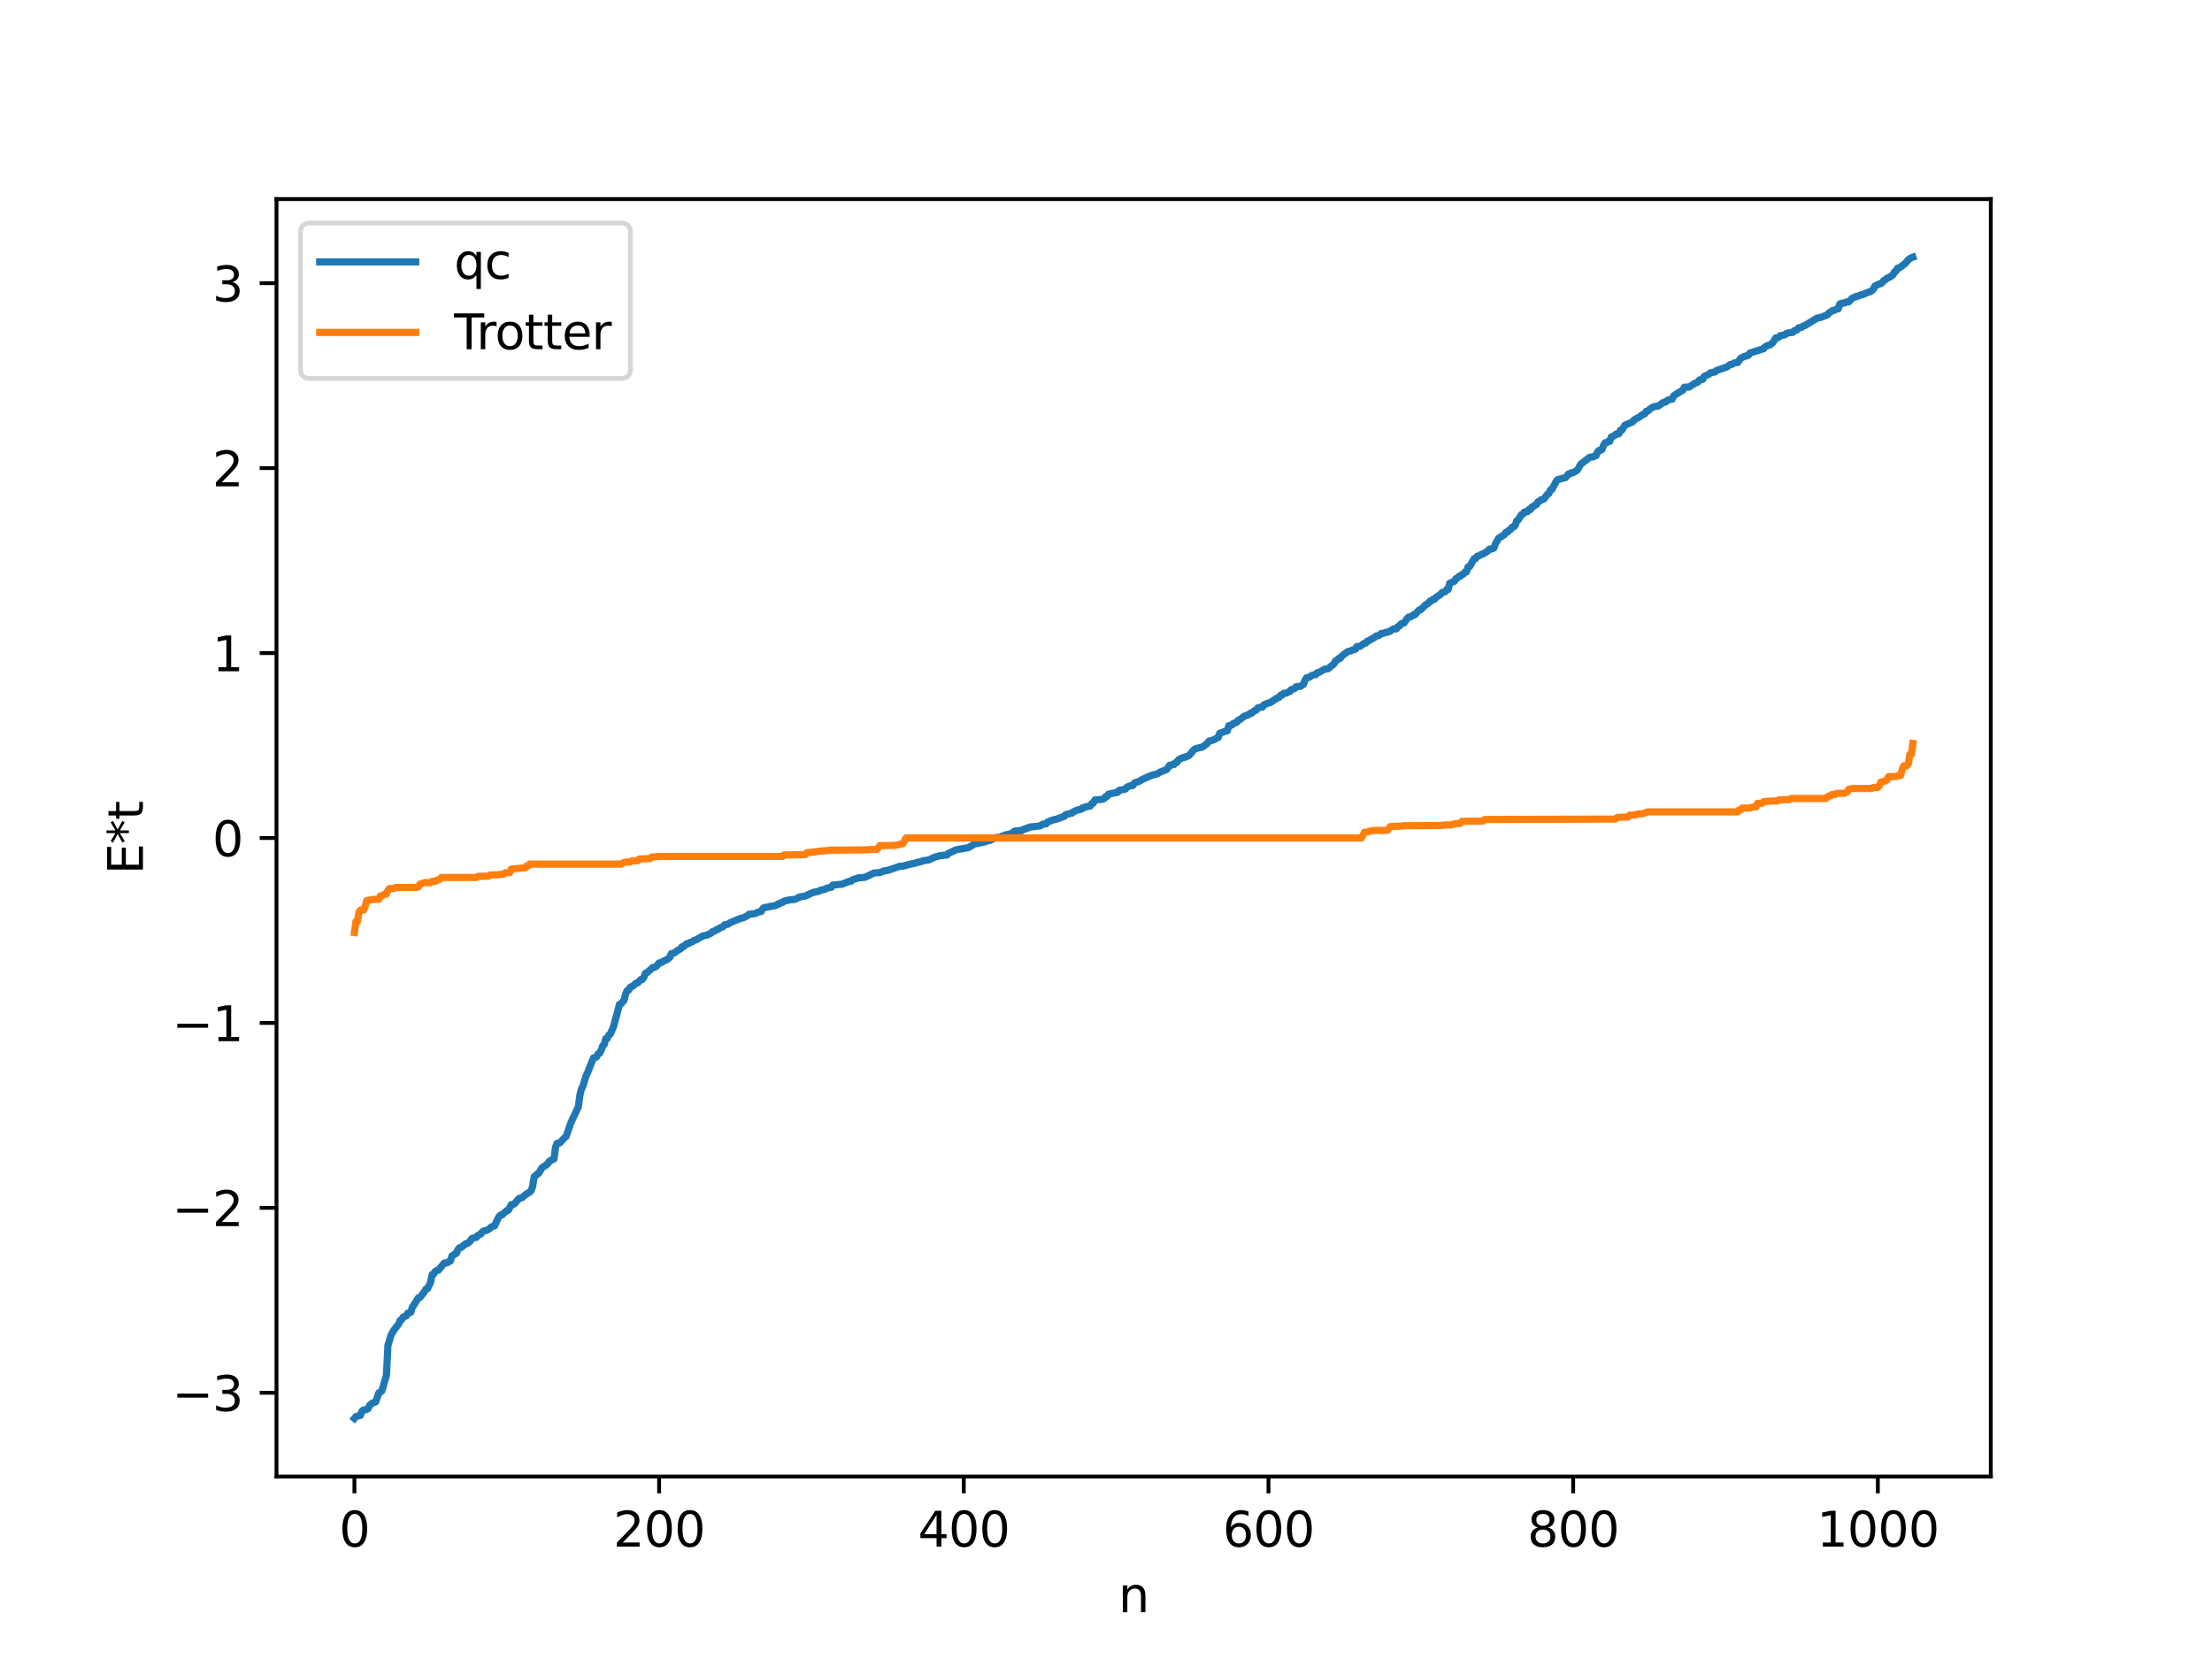 <?xml version="1.0" encoding="utf-8" standalone="no"?>
<!DOCTYPE svg PUBLIC "-//W3C//DTD SVG 1.1//EN"
  "http://www.w3.org/Graphics/SVG/1.1/DTD/svg11.dtd">
<svg xmlns:xlink="http://www.w3.org/1999/xlink" width="460.8pt" height="345.6pt" viewBox="0 0 460.8 345.6" xmlns="http://www.w3.org/2000/svg" version="1.1">
 <defs>
  <style type="text/css">*{stroke-linejoin: round; stroke-linecap: butt}</style>
 </defs>
 <g id="figure_1">
  <g id="patch_1">
   <path d="M 0 345.6 
L 460.8 345.6 
L 460.8 0 
L 0 0 
z
" style="fill: #ffffff"/>
  </g>
  <g id="axes_1">
   <g id="patch_2">
    <path d="M 57.6 307.584 
L 414.72 307.584 
L 414.72 41.472 
L 57.6 41.472 
z
" style="fill: #ffffff"/>
   </g>
   <g id="matplotlib.axis_1">
    <g id="xtick_1">
     <g id="line2d_1">
      <defs>
       <path id="mba7fbed8ed" d="M 0 0 
L 0 3.5 
" style="stroke: #000000; stroke-width: 0.8"/>
      </defs>
      <g>
       <use xlink:href="#mba7fbed8ed" x="73.833" y="307.584" style="stroke: #000000; stroke-width: 0.8"/>
      </g>
     </g>
     <g id="text_1">
      <!-- 0 -->
      <g transform="translate(70.651 322.182) scale(0.1 -0.1)">
       <defs>
        <path id="DejaVuSans-30" d="M 2034 4250 
Q 1547 4250 1301 3770 
Q 1056 3291 1056 2328 
Q 1056 1369 1301 889 
Q 1547 409 2034 409 
Q 2525 409 2770 889 
Q 3016 1369 3016 2328 
Q 3016 3291 2770 3770 
Q 2525 4250 2034 4250 
z
M 2034 4750 
Q 2819 4750 3233 4129 
Q 3647 3509 3647 2328 
Q 3647 1150 3233 529 
Q 2819 -91 2034 -91 
Q 1250 -91 836 529 
Q 422 1150 422 2328 
Q 422 3509 836 4129 
Q 1250 4750 2034 4750 
z
" transform="scale(0.016)"/>
       </defs>
       <use xlink:href="#DejaVuSans-30"/>
      </g>
     </g>
    </g>
    <g id="xtick_2">
     <g id="line2d_2">
      <g>
       <use xlink:href="#mba7fbed8ed" x="137.304" y="307.584" style="stroke: #000000; stroke-width: 0.8"/>
      </g>
     </g>
     <g id="text_2">
      <!-- 200 -->
      <g transform="translate(127.76 322.182) scale(0.1 -0.1)">
       <defs>
        <path id="DejaVuSans-32" d="M 1228 531 
L 3431 531 
L 3431 0 
L 469 0 
L 469 531 
Q 828 903 1448 1529 
Q 2069 2156 2228 2338 
Q 2531 2678 2651 2914 
Q 2772 3150 2772 3378 
Q 2772 3750 2511 3984 
Q 2250 4219 1831 4219 
Q 1534 4219 1204 4116 
Q 875 4013 500 3803 
L 500 4441 
Q 881 4594 1212 4672 
Q 1544 4750 1819 4750 
Q 2544 4750 2975 4387 
Q 3406 4025 3406 3419 
Q 3406 3131 3298 2873 
Q 3191 2616 2906 2266 
Q 2828 2175 2409 1742 
Q 1991 1309 1228 531 
z
" transform="scale(0.016)"/>
       </defs>
       <use xlink:href="#DejaVuSans-32"/>
       <use xlink:href="#DejaVuSans-30" x="63.623"/>
       <use xlink:href="#DejaVuSans-30" x="127.246"/>
      </g>
     </g>
    </g>
    <g id="xtick_3">
     <g id="line2d_3">
      <g>
       <use xlink:href="#mba7fbed8ed" x="200.775" y="307.584" style="stroke: #000000; stroke-width: 0.8"/>
      </g>
     </g>
     <g id="text_3">
      <!-- 400 -->
      <g transform="translate(191.231 322.182) scale(0.1 -0.1)">
       <defs>
        <path id="DejaVuSans-34" d="M 2419 4116 
L 825 1625 
L 2419 1625 
L 2419 4116 
z
M 2253 4666 
L 3047 4666 
L 3047 1625 
L 3713 1625 
L 3713 1100 
L 3047 1100 
L 3047 0 
L 2419 0 
L 2419 1100 
L 313 1100 
L 313 1709 
L 2253 4666 
z
" transform="scale(0.016)"/>
       </defs>
       <use xlink:href="#DejaVuSans-34"/>
       <use xlink:href="#DejaVuSans-30" x="63.623"/>
       <use xlink:href="#DejaVuSans-30" x="127.246"/>
      </g>
     </g>
    </g>
    <g id="xtick_4">
     <g id="line2d_4">
      <g>
       <use xlink:href="#mba7fbed8ed" x="264.246" y="307.584" style="stroke: #000000; stroke-width: 0.8"/>
      </g>
     </g>
     <g id="text_4">
      <!-- 600 -->
      <g transform="translate(254.702 322.182) scale(0.1 -0.1)">
       <defs>
        <path id="DejaVuSans-36" d="M 2113 2584 
Q 1688 2584 1439 2293 
Q 1191 2003 1191 1497 
Q 1191 994 1439 701 
Q 1688 409 2113 409 
Q 2538 409 2786 701 
Q 3034 994 3034 1497 
Q 3034 2003 2786 2293 
Q 2538 2584 2113 2584 
z
M 3366 4563 
L 3366 3988 
Q 3128 4100 2886 4159 
Q 2644 4219 2406 4219 
Q 1781 4219 1451 3797 
Q 1122 3375 1075 2522 
Q 1259 2794 1537 2939 
Q 1816 3084 2150 3084 
Q 2853 3084 3261 2657 
Q 3669 2231 3669 1497 
Q 3669 778 3244 343 
Q 2819 -91 2113 -91 
Q 1303 -91 875 529 
Q 447 1150 447 2328 
Q 447 3434 972 4092 
Q 1497 4750 2381 4750 
Q 2619 4750 2861 4703 
Q 3103 4656 3366 4563 
z
" transform="scale(0.016)"/>
       </defs>
       <use xlink:href="#DejaVuSans-36"/>
       <use xlink:href="#DejaVuSans-30" x="63.623"/>
       <use xlink:href="#DejaVuSans-30" x="127.246"/>
      </g>
     </g>
    </g>
    <g id="xtick_5">
     <g id="line2d_5">
      <g>
       <use xlink:href="#mba7fbed8ed" x="327.717" y="307.584" style="stroke: #000000; stroke-width: 0.8"/>
      </g>
     </g>
     <g id="text_5">
      <!-- 800 -->
      <g transform="translate(318.173 322.182) scale(0.1 -0.1)">
       <defs>
        <path id="DejaVuSans-38" d="M 2034 2216 
Q 1584 2216 1326 1975 
Q 1069 1734 1069 1313 
Q 1069 891 1326 650 
Q 1584 409 2034 409 
Q 2484 409 2743 651 
Q 3003 894 3003 1313 
Q 3003 1734 2745 1975 
Q 2488 2216 2034 2216 
z
M 1403 2484 
Q 997 2584 770 2862 
Q 544 3141 544 3541 
Q 544 4100 942 4425 
Q 1341 4750 2034 4750 
Q 2731 4750 3128 4425 
Q 3525 4100 3525 3541 
Q 3525 3141 3298 2862 
Q 3072 2584 2669 2484 
Q 3125 2378 3379 2068 
Q 3634 1759 3634 1313 
Q 3634 634 3220 271 
Q 2806 -91 2034 -91 
Q 1263 -91 848 271 
Q 434 634 434 1313 
Q 434 1759 690 2068 
Q 947 2378 1403 2484 
z
M 1172 3481 
Q 1172 3119 1398 2916 
Q 1625 2713 2034 2713 
Q 2441 2713 2670 2916 
Q 2900 3119 2900 3481 
Q 2900 3844 2670 4047 
Q 2441 4250 2034 4250 
Q 1625 4250 1398 4047 
Q 1172 3844 1172 3481 
z
" transform="scale(0.016)"/>
       </defs>
       <use xlink:href="#DejaVuSans-38"/>
       <use xlink:href="#DejaVuSans-30" x="63.623"/>
       <use xlink:href="#DejaVuSans-30" x="127.246"/>
      </g>
     </g>
    </g>
    <g id="xtick_6">
     <g id="line2d_6">
      <g>
       <use xlink:href="#mba7fbed8ed" x="391.188" y="307.584" style="stroke: #000000; stroke-width: 0.8"/>
      </g>
     </g>
     <g id="text_6">
      <!-- 1000 -->
      <g transform="translate(378.463 322.182) scale(0.1 -0.1)">
       <defs>
        <path id="DejaVuSans-31" d="M 794 531 
L 1825 531 
L 1825 4091 
L 703 3866 
L 703 4441 
L 1819 4666 
L 2450 4666 
L 2450 531 
L 3481 531 
L 3481 0 
L 794 0 
L 794 531 
z
" transform="scale(0.016)"/>
       </defs>
       <use xlink:href="#DejaVuSans-31"/>
       <use xlink:href="#DejaVuSans-30" x="63.623"/>
       <use xlink:href="#DejaVuSans-30" x="127.246"/>
       <use xlink:href="#DejaVuSans-30" x="190.869"/>
      </g>
     </g>
    </g>
    <g id="text_7">
     <!-- n -->
     <g transform="translate(232.991 335.861) scale(0.1 -0.1)">
      <defs>
       <path id="DejaVuSans-6e" d="M 3513 2113 
L 3513 0 
L 2938 0 
L 2938 2094 
Q 2938 2591 2744 2837 
Q 2550 3084 2163 3084 
Q 1697 3084 1428 2787 
Q 1159 2491 1159 1978 
L 1159 0 
L 581 0 
L 581 3500 
L 1159 3500 
L 1159 2956 
Q 1366 3272 1645 3428 
Q 1925 3584 2291 3584 
Q 2894 3584 3203 3211 
Q 3513 2838 3513 2113 
z
" transform="scale(0.016)"/>
      </defs>
      <use xlink:href="#DejaVuSans-6e"/>
     </g>
    </g>
   </g>
   <g id="matplotlib.axis_2">
    <g id="ytick_1">
     <g id="line2d_7">
      <defs>
       <path id="mbce0ba89d8" d="M 0 0 
L -3.5 0 
" style="stroke: #000000; stroke-width: 0.8"/>
      </defs>
      <g>
       <use xlink:href="#mbce0ba89d8" x="57.6" y="290.141" style="stroke: #000000; stroke-width: 0.8"/>
      </g>
     </g>
     <g id="text_8">
      <!-- −3 -->
      <g transform="translate(35.858 293.941) scale(0.1 -0.1)">
       <defs>
        <path id="DejaVuSans-2212" d="M 678 2272 
L 4684 2272 
L 4684 1741 
L 678 1741 
L 678 2272 
z
" transform="scale(0.016)"/>
        <path id="DejaVuSans-33" d="M 2597 2516 
Q 3050 2419 3304 2112 
Q 3559 1806 3559 1356 
Q 3559 666 3084 287 
Q 2609 -91 1734 -91 
Q 1441 -91 1130 -33 
Q 819 25 488 141 
L 488 750 
Q 750 597 1062 519 
Q 1375 441 1716 441 
Q 2309 441 2620 675 
Q 2931 909 2931 1356 
Q 2931 1769 2642 2001 
Q 2353 2234 1838 2234 
L 1294 2234 
L 1294 2753 
L 1863 2753 
Q 2328 2753 2575 2939 
Q 2822 3125 2822 3475 
Q 2822 3834 2567 4026 
Q 2313 4219 1838 4219 
Q 1578 4219 1281 4162 
Q 984 4106 628 3988 
L 628 4550 
Q 988 4650 1302 4700 
Q 1616 4750 1894 4750 
Q 2613 4750 3031 4423 
Q 3450 4097 3450 3541 
Q 3450 3153 3228 2886 
Q 3006 2619 2597 2516 
z
" transform="scale(0.016)"/>
       </defs>
       <use xlink:href="#DejaVuSans-2212"/>
       <use xlink:href="#DejaVuSans-33" x="83.789"/>
      </g>
     </g>
    </g>
    <g id="ytick_2">
     <g id="line2d_8">
      <g>
       <use xlink:href="#mbce0ba89d8" x="57.6" y="251.616" style="stroke: #000000; stroke-width: 0.8"/>
      </g>
     </g>
     <g id="text_9">
      <!-- −2 -->
      <g transform="translate(35.858 255.415) scale(0.1 -0.1)">
       <use xlink:href="#DejaVuSans-2212"/>
       <use xlink:href="#DejaVuSans-32" x="83.789"/>
      </g>
     </g>
    </g>
    <g id="ytick_3">
     <g id="line2d_9">
      <g>
       <use xlink:href="#mbce0ba89d8" x="57.6" y="213.091" style="stroke: #000000; stroke-width: 0.8"/>
      </g>
     </g>
     <g id="text_10">
      <!-- −1 -->
      <g transform="translate(35.858 216.89) scale(0.1 -0.1)">
       <use xlink:href="#DejaVuSans-2212"/>
       <use xlink:href="#DejaVuSans-31" x="83.789"/>
      </g>
     </g>
    </g>
    <g id="ytick_4">
     <g id="line2d_10">
      <g>
       <use xlink:href="#mbce0ba89d8" x="57.6" y="174.566" style="stroke: #000000; stroke-width: 0.8"/>
      </g>
     </g>
     <g id="text_11">
      <!-- 0 -->
      <g transform="translate(44.237 178.365) scale(0.1 -0.1)">
       <use xlink:href="#DejaVuSans-30"/>
      </g>
     </g>
    </g>
    <g id="ytick_5">
     <g id="line2d_11">
      <g>
       <use xlink:href="#mbce0ba89d8" x="57.6" y="136.041" style="stroke: #000000; stroke-width: 0.8"/>
      </g>
     </g>
     <g id="text_12">
      <!-- 1 -->
      <g transform="translate(44.237 139.84) scale(0.1 -0.1)">
       <use xlink:href="#DejaVuSans-31"/>
      </g>
     </g>
    </g>
    <g id="ytick_6">
     <g id="line2d_12">
      <g>
       <use xlink:href="#mbce0ba89d8" x="57.6" y="97.516" style="stroke: #000000; stroke-width: 0.8"/>
      </g>
     </g>
     <g id="text_13">
      <!-- 2 -->
      <g transform="translate(44.237 101.315) scale(0.1 -0.1)">
       <use xlink:href="#DejaVuSans-32"/>
      </g>
     </g>
    </g>
    <g id="ytick_7">
     <g id="line2d_13">
      <g>
       <use xlink:href="#mbce0ba89d8" x="57.6" y="58.991" style="stroke: #000000; stroke-width: 0.8"/>
      </g>
     </g>
     <g id="text_14">
      <!-- 3 -->
      <g transform="translate(44.237 62.79) scale(0.1 -0.1)">
       <use xlink:href="#DejaVuSans-33"/>
      </g>
     </g>
    </g>
    <g id="text_15">
     <!-- E*t -->
     <g transform="translate(29.778 182.148) rotate(-90) scale(0.1 -0.1)">
      <defs>
       <path id="DejaVuSans-45" d="M 628 4666 
L 3578 4666 
L 3578 4134 
L 1259 4134 
L 1259 2753 
L 3481 2753 
L 3481 2222 
L 1259 2222 
L 1259 531 
L 3634 531 
L 3634 0 
L 628 0 
L 628 4666 
z
" transform="scale(0.016)"/>
       <path id="DejaVuSans-2a" d="M 3009 3897 
L 1888 3291 
L 3009 2681 
L 2828 2375 
L 1778 3009 
L 1778 1831 
L 1422 1831 
L 1422 3009 
L 372 2375 
L 191 2681 
L 1313 3291 
L 191 3897 
L 372 4206 
L 1422 3572 
L 1422 4750 
L 1778 4750 
L 1778 3572 
L 2828 4206 
L 3009 3897 
z
" transform="scale(0.016)"/>
       <path id="DejaVuSans-74" d="M 1172 4494 
L 1172 3500 
L 2356 3500 
L 2356 3053 
L 1172 3053 
L 1172 1153 
Q 1172 725 1289 603 
Q 1406 481 1766 481 
L 2356 481 
L 2356 0 
L 1766 0 
Q 1100 0 847 248 
Q 594 497 594 1153 
L 594 3053 
L 172 3053 
L 172 3500 
L 594 3500 
L 594 4494 
L 1172 4494 
z
" transform="scale(0.016)"/>
      </defs>
      <use xlink:href="#DejaVuSans-45"/>
      <use xlink:href="#DejaVuSans-2a" x="63.184"/>
      <use xlink:href="#DejaVuSans-74" x="113.184"/>
     </g>
    </g>
   </g>
   <g id="line2d_14">
    <path d="M 73.833 295.488 
L 74.15 295.113 
L 75.102 294.833 
L 75.42 293.94 
L 75.737 293.739 
L 76.372 293.626 
L 76.689 293.424 
L 77.006 292.732 
L 77.641 292.251 
L 78.276 292.027 
L 78.91 290.189 
L 79.545 289.76 
L 80.497 286.523 
L 80.815 280.272 
L 81.449 278.146 
L 82.084 277.035 
L 83.036 275.84 
L 83.353 275.072 
L 83.671 274.91 
L 83.988 274.367 
L 84.623 274.144 
L 84.94 273.554 
L 85.258 273.518 
L 85.575 273.36 
L 85.892 272.347 
L 87.162 270.365 
L 87.479 270.281 
L 88.431 269.072 
L 88.748 268.522 
L 89.066 268.448 
L 89.7 267.128 
L 90.018 265.492 
L 90.335 265.426 
L 90.653 264.876 
L 90.97 264.669 
L 91.287 264.643 
L 92.557 263.113 
L 93.191 263.054 
L 93.509 262.797 
L 93.826 262.691 
L 94.143 261.651 
L 95.096 261.048 
L 95.413 260.282 
L 95.73 259.933 
L 96.048 259.876 
L 96.682 259.362 
L 97 259.108 
L 97.317 259.045 
L 97.952 258.572 
L 98.269 258.022 
L 98.904 257.798 
L 99.221 257.795 
L 99.539 257.359 
L 100.173 257.046 
L 100.491 256.618 
L 100.808 256.424 
L 101.443 256.285 
L 102.077 255.872 
L 102.395 255.558 
L 103.029 255.357 
L 103.664 253.986 
L 103.981 253.415 
L 104.299 253.099 
L 104.616 253.062 
L 105.568 252.191 
L 105.886 252.121 
L 106.52 250.941 
L 106.838 250.928 
L 107.155 250.787 
L 108.107 249.664 
L 108.742 249.504 
L 109.377 248.954 
L 110.011 248.516 
L 110.329 248.364 
L 110.646 248.041 
L 110.963 247.127 
L 111.281 245.1 
L 111.598 244.929 
L 111.915 244.547 
L 112.233 244.412 
L 112.867 243.298 
L 113.82 242.662 
L 114.137 242.391 
L 114.454 241.873 
L 115.406 241.425 
L 115.724 238.987 
L 116.041 238.197 
L 116.358 238.179 
L 116.676 238.017 
L 117.628 236.99 
L 117.945 236.742 
L 118.897 233.954 
L 120.484 230.549 
L 120.801 228.123 
L 121.119 226.874 
L 121.436 226.262 
L 122.071 224.135 
L 122.388 223.511 
L 123.34 221.061 
L 123.658 220.356 
L 123.975 220.329 
L 124.292 220.134 
L 124.61 219.508 
L 124.927 219.399 
L 125.244 218.775 
L 125.562 217.85 
L 125.879 217.591 
L 126.196 216.355 
L 126.514 216.325 
L 126.831 215.62 
L 127.148 215.397 
L 127.783 213.945 
L 128.418 211.618 
L 129.053 209.21 
L 129.37 209.102 
L 130.005 208.363 
L 130.322 207.091 
L 130.639 206.379 
L 130.957 206.272 
L 131.274 205.688 
L 131.909 205.351 
L 132.543 204.784 
L 132.861 204.742 
L 133.496 204.05 
L 133.813 204.036 
L 134.13 203.583 
L 134.448 202.752 
L 134.765 202.64 
L 136.034 201.536 
L 136.352 201.509 
L 136.669 201.347 
L 137.304 200.615 
L 137.621 200.556 
L 138.573 200.048 
L 138.891 199.935 
L 139.525 199.448 
L 139.843 198.665 
L 140.477 198.519 
L 141.112 198.023 
L 141.747 197.683 
L 142.064 197.221 
L 142.381 197.217 
L 143.016 196.611 
L 143.334 196.603 
L 143.651 196.37 
L 144.286 196.173 
L 144.603 195.888 
L 144.92 195.824 
L 146.507 194.931 
L 147.142 194.851 
L 148.094 194.423 
L 148.411 194.096 
L 149.046 193.854 
L 149.363 193.614 
L 149.681 193.541 
L 149.998 193.287 
L 150.633 193.029 
L 150.95 192.648 
L 151.585 192.549 
L 152.22 192.162 
L 154.441 191.255 
L 154.758 191.237 
L 155.71 190.749 
L 156.028 190.457 
L 157.297 190.328 
L 157.932 190.004 
L 158.567 189.893 
L 158.884 189.307 
L 159.201 189.074 
L 161.74 188.6 
L 162.058 188.309 
L 162.375 188.287 
L 162.692 188.035 
L 163.01 187.996 
L 163.327 187.725 
L 163.962 187.591 
L 164.596 187.439 
L 165.548 187.368 
L 166.183 187.082 
L 166.5 186.872 
L 167.77 186.656 
L 169.357 185.915 
L 170.626 185.665 
L 170.943 185.431 
L 171.896 185.253 
L 172.213 185.021 
L 172.848 184.911 
L 173.165 184.853 
L 173.482 184.382 
L 175.386 184.202 
L 176.973 183.577 
L 177.291 183.575 
L 177.608 183.263 
L 178.877 182.865 
L 180.147 182.779 
L 182.051 181.866 
L 183.32 181.769 
L 184.272 181.394 
L 184.907 181.324 
L 187.446 180.462 
L 188.081 180.43 
L 189.985 179.927 
L 190.62 179.841 
L 190.937 179.673 
L 191.889 179.492 
L 192.206 179.331 
L 193.476 179.135 
L 194.745 178.543 
L 195.697 178.288 
L 196.967 178.121 
L 197.284 178.115 
L 197.601 177.755 
L 199.188 177.027 
L 201.727 176.584 
L 202.996 175.816 
L 205.218 175.371 
L 205.535 175.185 
L 206.17 175.092 
L 207.439 174.466 
L 208.391 174.405 
L 208.709 174.193 
L 209.026 174.176 
L 209.343 173.948 
L 210.296 173.753 
L 210.93 173.527 
L 211.248 173.176 
L 211.882 173.064 
L 212.834 173.035 
L 213.152 172.768 
L 213.469 172.756 
L 213.786 172.535 
L 214.104 172.513 
L 214.421 172.303 
L 216.643 172.06 
L 217.277 171.662 
L 217.912 171.628 
L 218.229 171.238 
L 219.499 170.761 
L 220.134 170.641 
L 221.086 170.27 
L 221.72 170.056 
L 222.038 169.684 
L 223.307 169.384 
L 223.624 169.079 
L 223.942 169.002 
L 224.259 168.772 
L 225.211 168.58 
L 225.529 168.275 
L 225.846 168.264 
L 226.163 168.07 
L 227.115 167.922 
L 227.433 167.392 
L 227.75 167.31 
L 228.067 166.663 
L 229.654 166.511 
L 229.972 166.381 
L 230.289 165.972 
L 230.606 165.923 
L 230.924 165.429 
L 232.828 165.051 
L 233.145 164.65 
L 234.415 164.395 
L 234.732 164.004 
L 235.367 163.71 
L 236.001 163.632 
L 236.319 163.098 
L 237.271 162.791 
L 237.905 162.404 
L 238.54 162.105 
L 239.492 161.679 
L 240.127 161.458 
L 241.079 161.212 
L 241.714 160.817 
L 242.983 160.333 
L 243.3 159.969 
L 243.618 159.425 
L 243.935 159.423 
L 244.253 159.253 
L 244.57 159.251 
L 244.887 158.856 
L 245.205 158.799 
L 245.522 158.249 
L 246.474 157.807 
L 246.791 157.783 
L 247.109 157.584 
L 247.426 157.537 
L 247.743 157.343 
L 248.696 156.207 
L 249.013 155.98 
L 250.6 155.576 
L 251.552 154.789 
L 251.869 154.393 
L 252.821 154.132 
L 253.456 153.766 
L 253.773 153.641 
L 254.091 152.744 
L 254.725 152.532 
L 255.36 152.268 
L 255.677 152.233 
L 255.995 151.166 
L 256.629 151.04 
L 256.947 150.697 
L 257.581 150.506 
L 257.899 150.072 
L 258.216 149.966 
L 259.168 149.209 
L 260.12 148.874 
L 260.438 148.593 
L 260.755 148.561 
L 261.39 148.002 
L 261.707 147.935 
L 262.024 147.461 
L 262.659 147.327 
L 262.977 147.312 
L 263.294 146.828 
L 264.246 146.44 
L 264.563 146.397 
L 265.833 145.563 
L 266.15 145.349 
L 266.467 145.282 
L 266.785 144.824 
L 267.102 144.783 
L 267.42 144.43 
L 268.054 144.368 
L 268.372 144.139 
L 268.689 144.076 
L 269.006 143.652 
L 269.641 143.48 
L 269.958 143.076 
L 270.91 142.967 
L 271.545 142.571 
L 271.862 141.674 
L 272.18 141.193 
L 272.815 141.081 
L 273.132 140.782 
L 273.767 140.546 
L 274.084 140.531 
L 274.401 140.141 
L 274.719 140.089 
L 275.988 139.397 
L 276.623 139.334 
L 277.892 138.285 
L 278.21 137.658 
L 278.527 137.546 
L 278.844 137.185 
L 279.162 137.167 
L 279.479 136.704 
L 280.748 135.738 
L 281.383 135.606 
L 281.7 135.405 
L 282.335 135.26 
L 282.653 134.7 
L 283.287 134.662 
L 284.239 133.996 
L 284.557 133.931 
L 284.874 133.526 
L 285.191 133.45 
L 285.826 133.046 
L 286.143 132.923 
L 286.778 132.449 
L 287.096 132.441 
L 287.413 132.276 
L 287.73 131.969 
L 288.048 131.963 
L 288.682 131.744 
L 289.317 131.627 
L 290.269 131.036 
L 290.904 130.993 
L 291.221 130.524 
L 291.539 130.387 
L 291.856 129.966 
L 292.491 129.775 
L 293.125 128.863 
L 293.443 128.546 
L 293.76 128.525 
L 294.077 128.391 
L 294.395 128.1 
L 294.712 128.083 
L 295.664 127.059 
L 295.981 127.009 
L 296.934 126.042 
L 297.568 125.652 
L 297.886 125.231 
L 298.203 125.176 
L 298.52 124.846 
L 298.838 124.822 
L 299.155 124.422 
L 300.107 123.81 
L 300.424 123.422 
L 301.059 123.265 
L 301.377 122.805 
L 301.694 122.779 
L 302.011 121.497 
L 302.963 121.105 
L 303.281 120.551 
L 303.598 120.44 
L 303.915 120.086 
L 304.233 120.029 
L 304.55 119.686 
L 304.867 119.59 
L 305.185 119.177 
L 305.502 119.13 
L 305.82 118.076 
L 306.137 118.043 
L 307.089 116.39 
L 307.406 116.353 
L 307.724 115.876 
L 308.041 115.815 
L 308.676 115.437 
L 308.993 115.388 
L 309.945 114.775 
L 310.262 114.395 
L 310.897 114.335 
L 311.215 114.143 
L 311.532 113.261 
L 312.167 112.151 
L 313.436 111.336 
L 313.753 110.855 
L 314.071 110.828 
L 314.388 110.407 
L 314.705 110.276 
L 315.023 109.807 
L 315.34 109.753 
L 315.658 109.408 
L 315.975 108.476 
L 316.292 108.283 
L 316.927 107.225 
L 317.244 107.106 
L 317.562 106.666 
L 318.196 106.594 
L 318.514 106.132 
L 318.831 106.124 
L 319.148 105.592 
L 319.466 105.492 
L 319.783 105.205 
L 320.1 105.071 
L 320.418 104.509 
L 320.735 104.39 
L 321.053 104.103 
L 321.37 104.069 
L 321.687 103.897 
L 322.322 102.996 
L 322.639 102.836 
L 322.957 102.084 
L 323.274 101.969 
L 324.226 100.222 
L 324.543 99.909 
L 326.13 99.487 
L 326.765 98.726 
L 327.082 98.703 
L 327.4 98.455 
L 327.717 98.454 
L 328.352 98.1 
L 328.669 97.823 
L 329.304 96.686 
L 331.208 95.242 
L 331.843 95.198 
L 332.16 94.993 
L 332.477 94.947 
L 332.795 94.14 
L 333.112 93.837 
L 333.429 93.827 
L 333.747 93.592 
L 334.064 92.726 
L 334.381 92.24 
L 334.699 92.206 
L 335.016 91.95 
L 335.334 91.95 
L 335.651 91.034 
L 336.286 90.785 
L 336.603 90.461 
L 337.238 90.357 
L 337.555 89.643 
L 337.872 89.6 
L 338.507 88.56 
L 340.094 87.896 
L 340.411 87.47 
L 341.681 86.771 
L 341.998 86.471 
L 342.633 86.199 
L 342.95 85.683 
L 343.267 85.62 
L 343.902 85.057 
L 344.537 84.727 
L 345.489 84.568 
L 346.441 83.874 
L 347.076 83.691 
L 347.393 83.377 
L 348.028 83.187 
L 348.345 83.156 
L 348.662 82.46 
L 349.297 82.035 
L 350.567 81.266 
L 350.884 80.664 
L 351.836 80.642 
L 353.105 79.832 
L 353.74 79.563 
L 354.058 79.144 
L 354.692 79.035 
L 355.01 78.42 
L 355.644 78.13 
L 355.962 77.98 
L 356.279 77.688 
L 357.231 77.487 
L 357.548 77.2 
L 359.77 76.426 
L 360.405 75.946 
L 360.722 75.925 
L 361.357 75.569 
L 361.991 75.526 
L 362.626 74.639 
L 363.261 74.299 
L 364.213 74.015 
L 364.53 73.546 
L 367.386 72.648 
L 367.704 72.245 
L 368.339 71.932 
L 368.656 71.893 
L 369.291 71.407 
L 369.925 70.391 
L 370.243 70.387 
L 370.56 70.235 
L 370.877 69.92 
L 371.829 69.748 
L 372.147 69.459 
L 372.781 69.309 
L 373.416 69.254 
L 373.734 68.917 
L 374.368 68.717 
L 374.686 68.293 
L 375.32 68.182 
L 375.638 67.912 
L 375.955 67.844 
L 378.494 66.29 
L 379.446 66.072 
L 380.398 65.68 
L 380.715 65.579 
L 381.033 65.138 
L 381.35 64.998 
L 381.667 64.727 
L 381.985 64.692 
L 382.62 64.377 
L 382.937 64.355 
L 383.254 63.339 
L 383.572 63.19 
L 384.206 63.136 
L 384.524 62.934 
L 385.158 62.867 
L 385.793 62.166 
L 386.745 61.724 
L 387.062 61.702 
L 387.697 61.409 
L 388.015 61.378 
L 388.649 61.098 
L 389.284 60.843 
L 389.601 60.777 
L 390.236 60.308 
L 390.553 59.605 
L 391.505 59.137 
L 391.823 59.077 
L 392.14 58.821 
L 392.458 58.415 
L 392.775 58.266 
L 393.092 57.974 
L 393.727 57.703 
L 394.362 57.229 
L 394.679 56.641 
L 394.996 56.448 
L 395.314 55.855 
L 395.631 55.84 
L 396.9 54.883 
L 397.535 54.109 
L 398.17 53.677 
L 398.487 53.568 
L 398.487 53.568 
" clip-path="url(#p1244819d04)" style="fill: none; stroke: #1f77b4; stroke-width: 1.5; stroke-linecap: square"/>
   </g>
   <g id="line2d_15">
    <path d="M 73.833 194.262 
L 74.15 191.963 
L 74.467 191.963 
L 74.785 189.999 
L 75.102 189.591 
L 75.737 189.591 
L 76.054 188.856 
L 76.372 187.615 
L 77.958 187.347 
L 78.91 187.347 
L 79.228 186.647 
L 79.545 186.647 
L 80.18 186.237 
L 80.497 186.237 
L 80.815 185.463 
L 81.132 185.098 
L 82.084 185.092 
L 82.401 184.876 
L 86.844 184.864 
L 87.162 184.746 
L 87.479 184.185 
L 88.431 183.867 
L 89.7 183.867 
L 90.018 183.619 
L 90.653 183.619 
L 90.97 183.331 
L 91.287 183.331 
L 91.605 183.18 
L 91.922 182.794 
L 99.221 182.794 
L 99.539 182.564 
L 101.76 182.51 
L 102.077 182.271 
L 103.981 182.217 
L 104.616 182.124 
L 104.934 182.124 
L 105.251 181.797 
L 106.203 181.781 
L 106.52 181.043 
L 109.059 180.8 
L 109.377 180.8 
L 109.694 180.427 
L 110.011 180.427 
L 110.329 180.014 
L 129.37 180.014 
L 130.005 179.645 
L 130.639 179.56 
L 131.274 179.546 
L 131.591 179.354 
L 132.861 179.311 
L 133.178 178.942 
L 135.4 178.864 
L 135.717 178.55 
L 137.304 178.419 
L 163.01 178.419 
L 163.327 178.092 
L 167.77 178.033 
L 168.087 177.629 
L 169.357 177.521 
L 170.943 177.284 
L 171.896 177.234 
L 172.848 177.117 
L 180.781 177.031 
L 181.416 176.947 
L 182.686 176.947 
L 183.32 176.162 
L 186.494 176.109 
L 188.081 175.751 
L 188.398 175.262 
L 188.715 174.566 
L 283.605 174.566 
L 284.239 173.382 
L 284.557 173.382 
L 285.826 173.023 
L 289 172.97 
L 289.634 172.185 
L 291.856 172.101 
L 292.491 172.015 
L 300.107 171.965 
L 301.059 171.848 
L 302.329 171.848 
L 302.963 171.612 
L 304.233 171.504 
L 304.55 171.1 
L 308.993 171.04 
L 309.31 170.714 
L 336.286 170.625 
L 336.603 170.582 
L 336.92 170.268 
L 339.142 170.191 
L 339.459 169.822 
L 340.729 169.778 
L 341.046 169.586 
L 342.315 169.487 
L 343.267 169.118 
L 361.991 169.118 
L 362.309 168.706 
L 362.626 168.706 
L 362.943 168.333 
L 364.53 168.333 
L 364.848 168.163 
L 365.8 168.09 
L 366.117 167.351 
L 367.069 167.335 
L 367.386 167.008 
L 368.339 166.915 
L 369.291 166.861 
L 370.243 166.861 
L 370.56 166.623 
L 372.781 166.568 
L 373.099 166.338 
L 380.398 166.338 
L 380.715 165.952 
L 381.033 165.802 
L 381.35 165.802 
L 381.667 165.513 
L 382.302 165.513 
L 382.62 165.265 
L 384.206 165.265 
L 384.841 164.947 
L 385.158 164.386 
L 385.793 164.268 
L 388.967 164.256 
L 389.919 164.256 
L 390.236 164.04 
L 391.188 164.034 
L 391.505 163.67 
L 391.823 162.895 
L 392.14 162.895 
L 393.092 162.486 
L 393.41 161.785 
L 394.996 161.785 
L 395.314 161.593 
L 395.948 161.517 
L 396.266 160.276 
L 396.583 159.541 
L 397.218 159.541 
L 397.535 159.133 
L 397.853 157.169 
L 398.17 157.169 
L 398.487 154.871 
L 398.487 154.871 
" clip-path="url(#p1244819d04)" style="fill: none; stroke: #ff7f0e; stroke-width: 1.5; stroke-linecap: square"/>
   </g>
   <g id="patch_3">
    <path d="M 57.6 307.584 
L 57.6 41.472 
" style="fill: none; stroke: #000000; stroke-width: 0.8; stroke-linejoin: miter; stroke-linecap: square"/>
   </g>
   <g id="patch_4">
    <path d="M 414.72 307.584 
L 414.72 41.472 
" style="fill: none; stroke: #000000; stroke-width: 0.8; stroke-linejoin: miter; stroke-linecap: square"/>
   </g>
   <g id="patch_5">
    <path d="M 57.6 307.584 
L 414.72 307.584 
" style="fill: none; stroke: #000000; stroke-width: 0.8; stroke-linejoin: miter; stroke-linecap: square"/>
   </g>
   <g id="patch_6">
    <path d="M 57.6 41.472 
L 414.72 41.472 
" style="fill: none; stroke: #000000; stroke-width: 0.8; stroke-linejoin: miter; stroke-linecap: square"/>
   </g>
   <g id="legend_1">
    <g id="patch_7">
     <path d="M 64.6 78.828 
L 129.342 78.828 
Q 131.342 78.828 131.342 76.828 
L 131.342 48.472 
Q 131.342 46.472 129.342 46.472 
L 64.6 46.472 
Q 62.6 46.472 62.6 48.472 
L 62.6 76.828 
Q 62.6 78.828 64.6 78.828 
z
" style="fill: #ffffff; opacity: 0.8; stroke: #cccccc; stroke-linejoin: miter"/>
    </g>
    <g id="line2d_16">
     <path d="M 66.6 54.57 
L 76.6 54.57 
L 86.6 54.57 
" style="fill: none; stroke: #1f77b4; stroke-width: 1.5; stroke-linecap: square"/>
    </g>
    <g id="text_16">
     <!-- qc -->
     <g transform="translate(94.6 58.07) scale(0.1 -0.1)">
      <defs>
       <path id="DejaVuSans-71" d="M 947 1747 
Q 947 1113 1208 752 
Q 1469 391 1925 391 
Q 2381 391 2643 752 
Q 2906 1113 2906 1747 
Q 2906 2381 2643 2742 
Q 2381 3103 1925 3103 
Q 1469 3103 1208 2742 
Q 947 2381 947 1747 
z
M 2906 525 
Q 2725 213 2448 61 
Q 2172 -91 1784 -91 
Q 1150 -91 751 415 
Q 353 922 353 1747 
Q 353 2572 751 3078 
Q 1150 3584 1784 3584 
Q 2172 3584 2448 3432 
Q 2725 3281 2906 2969 
L 2906 3500 
L 3481 3500 
L 3481 -1331 
L 2906 -1331 
L 2906 525 
z
" transform="scale(0.016)"/>
       <path id="DejaVuSans-63" d="M 3122 3366 
L 3122 2828 
Q 2878 2963 2633 3030 
Q 2388 3097 2138 3097 
Q 1578 3097 1268 2742 
Q 959 2388 959 1747 
Q 959 1106 1268 751 
Q 1578 397 2138 397 
Q 2388 397 2633 464 
Q 2878 531 3122 666 
L 3122 134 
Q 2881 22 2623 -34 
Q 2366 -91 2075 -91 
Q 1284 -91 818 406 
Q 353 903 353 1747 
Q 353 2603 823 3093 
Q 1294 3584 2113 3584 
Q 2378 3584 2631 3529 
Q 2884 3475 3122 3366 
z
" transform="scale(0.016)"/>
      </defs>
      <use xlink:href="#DejaVuSans-71"/>
      <use xlink:href="#DejaVuSans-63" x="63.477"/>
     </g>
    </g>
    <g id="line2d_17">
     <path d="M 66.6 69.249 
L 76.6 69.249 
L 86.6 69.249 
" style="fill: none; stroke: #ff7f0e; stroke-width: 1.5; stroke-linecap: square"/>
    </g>
    <g id="text_17">
     <!-- Trotter -->
     <g transform="translate(94.6 72.749) scale(0.1 -0.1)">
      <defs>
       <path id="DejaVuSans-54" d="M -19 4666 
L 3928 4666 
L 3928 4134 
L 2272 4134 
L 2272 0 
L 1638 0 
L 1638 4134 
L -19 4134 
L -19 4666 
z
" transform="scale(0.016)"/>
       <path id="DejaVuSans-72" d="M 2631 2963 
Q 2534 3019 2420 3045 
Q 2306 3072 2169 3072 
Q 1681 3072 1420 2755 
Q 1159 2438 1159 1844 
L 1159 0 
L 581 0 
L 581 3500 
L 1159 3500 
L 1159 2956 
Q 1341 3275 1631 3429 
Q 1922 3584 2338 3584 
Q 2397 3584 2469 3576 
Q 2541 3569 2628 3553 
L 2631 2963 
z
" transform="scale(0.016)"/>
       <path id="DejaVuSans-6f" d="M 1959 3097 
Q 1497 3097 1228 2736 
Q 959 2375 959 1747 
Q 959 1119 1226 758 
Q 1494 397 1959 397 
Q 2419 397 2687 759 
Q 2956 1122 2956 1747 
Q 2956 2369 2687 2733 
Q 2419 3097 1959 3097 
z
M 1959 3584 
Q 2709 3584 3137 3096 
Q 3566 2609 3566 1747 
Q 3566 888 3137 398 
Q 2709 -91 1959 -91 
Q 1206 -91 779 398 
Q 353 888 353 1747 
Q 353 2609 779 3096 
Q 1206 3584 1959 3584 
z
" transform="scale(0.016)"/>
       <path id="DejaVuSans-65" d="M 3597 1894 
L 3597 1613 
L 953 1613 
Q 991 1019 1311 708 
Q 1631 397 2203 397 
Q 2534 397 2845 478 
Q 3156 559 3463 722 
L 3463 178 
Q 3153 47 2828 -22 
Q 2503 -91 2169 -91 
Q 1331 -91 842 396 
Q 353 884 353 1716 
Q 353 2575 817 3079 
Q 1281 3584 2069 3584 
Q 2775 3584 3186 3129 
Q 3597 2675 3597 1894 
z
M 3022 2063 
Q 3016 2534 2758 2815 
Q 2500 3097 2075 3097 
Q 1594 3097 1305 2825 
Q 1016 2553 972 2059 
L 3022 2063 
z
" transform="scale(0.016)"/>
      </defs>
      <use xlink:href="#DejaVuSans-54"/>
      <use xlink:href="#DejaVuSans-72" x="46.334"/>
      <use xlink:href="#DejaVuSans-6f" x="85.197"/>
      <use xlink:href="#DejaVuSans-74" x="146.379"/>
      <use xlink:href="#DejaVuSans-74" x="185.588"/>
      <use xlink:href="#DejaVuSans-65" x="224.797"/>
      <use xlink:href="#DejaVuSans-72" x="286.32"/>
     </g>
    </g>
   </g>
  </g>
 </g>
 <defs>
  <clipPath id="p1244819d04">
   <rect x="57.6" y="41.472" width="357.12" height="266.112"/>
  </clipPath>
 </defs>
</svg>
